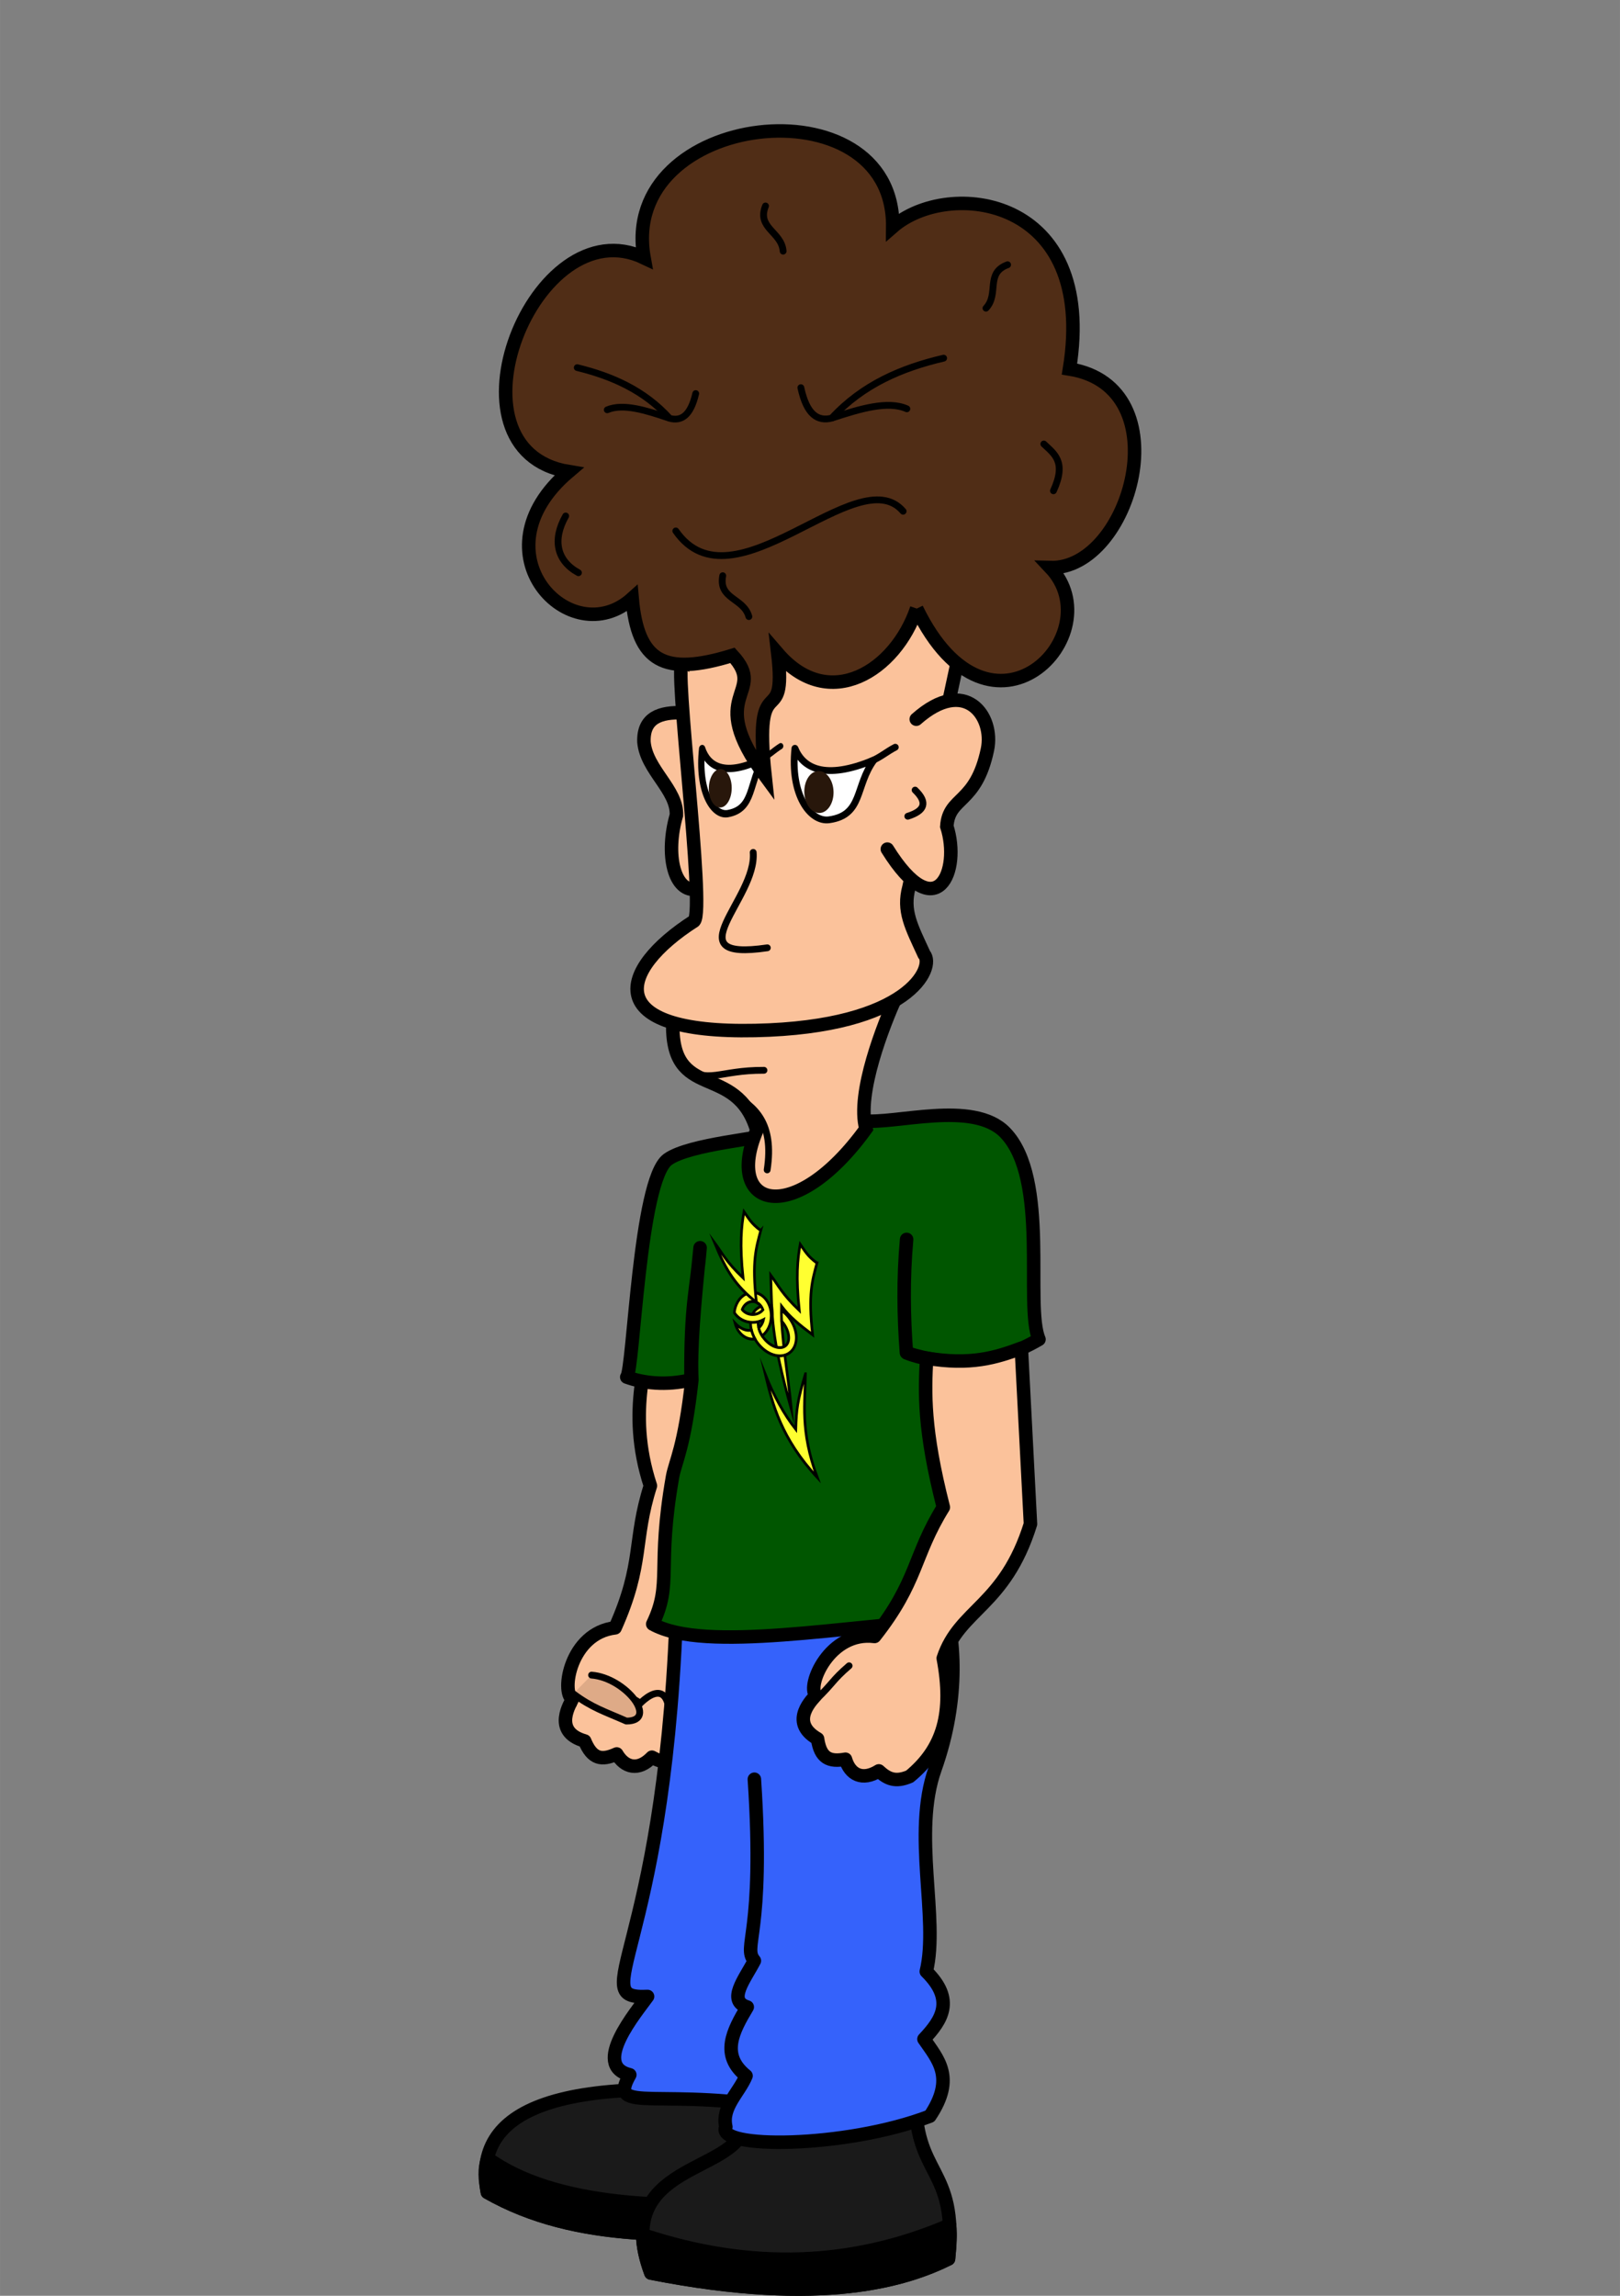 <?xml version="1.0" encoding="UTF-8"?>
<svg width="60" height="85" version="1.1" viewBox="0 0 15.875 22.49" xmlns="http://www.w3.org/2000/svg" xmlns:cc="http://creativecommons.org/ns#" xmlns:dc="http://purl.org/dc/elements/1.1/" xmlns:rdf="http://www.w3.org/1999/02/22-rdf-syntax-ns#">
<rect x="0" y="0" width="15.875" height="22.49" fill="#808080" stroke="none"/>
<g transform="matrix(-1,0,0,1,15.875,0)">
<g transform="matrix(.994 0 0 .994 .812 .136)" stroke-width="1.006">
<g transform="translate(-.298)" stroke="#000" stroke-linecap="round" stroke-linejoin="round" stroke-width=".133">
<path d="m7.491 20.563c2.53-0.321 3.303 0.114 3.156 0.907-0.883 0.502-1.942 0.434-3.108 0.379-0.176-0.767 0.048-0.526-0.048-1.286z" fill="#1a1a1a"/>
<path d="m10.645 21.135c0.034 0.113 0.027 0.198 0.002 0.334-0.883 0.502-1.942 0.434-3.108 0.379-0.034-0.147-0.036-0.224-0.046-0.311 1.375 0.126 2.502 0.065 3.152-0.403z"/>
</g>
<g transform="rotate(4.004 6.802 21.199)" stroke="#000" stroke-linecap="round" stroke-linejoin="round" stroke-width=".133">
<path d="m6.08 20.533c0.081 0.845-0.369 0.737-0.21 1.66 0.421 0.172 1.26 0.389 2.937-0.066 0.327-1.108-0.905-0.914-1.02-1.384z" fill="#1a1a1a"/>
<path d="m5.836 21.861c-0.002 0.105 0.008 0.18 0.034 0.332 0.421 0.172 1.26 0.389 2.937-0.066 0.044-0.149 0.06-0.275 0.054-0.382-1.043 0.43-2.048 0.457-3.025 0.116z"/>
</g>
<g stroke="#000" stroke-linecap="round">
<path d="m8.763 13.009c-0.03 0.199 0.23 0.733-0.021 1.497 0.172 0.538 0.064 0.766 0.348 1.4 0.444 0.052 0.534 0.637 0.421 0.702 0.011 0.031 0.208 0.32-0.121 0.413-0.074 0.179-0.167 0.196-0.316 0.128-0.079 0.136-0.214 0.171-0.347 0.032-0.101 0.056-0.188 0.072-0.309-0.021-0.258-0.35-0.266-0.714-0.038-1.211-0.037-0.511-0.465-0.644-0.513-1.492l0.041-1.478c0.218 0.15 0.413-0.005 0.854 0.03z" fill="#fbc29b" stroke-linejoin="round" stroke-width=".133"/>
<path d="m9.501 16.66c0.038-0.135-0.468-0.164-0.659-0.01 0.104 0.121-0.269-0.367-0.289 0.128-0.072-0.073-0.264-0.25-0.25 0.107" fill="none" stroke-miterlimit="20" stroke-width=".067"/>
<path d="m9.502 16.556c-0.184 0.138-0.31 0.175-0.523 0.269-0.322-3.87e-4 0.006-0.427 0.343-0.453" fill="#deaa87" stroke-linejoin="round" stroke-width=".067"/>
</g>
<g fill="#3562fb" stroke="#000" stroke-linecap="round" stroke-linejoin="round" stroke-width=".133">
<path d="m8.489 15.844c0.13 3.269 0.897 3.725 0.281 3.695 0.104 0.147 0.559 0.68 0.175 0.772 0.233 0.408-0.312 0.102-1.625 0.351l-0.094-3.017"/>
<path d="m8.469 15.844c-0.49 0.023-1.234 0.01-2.599-0.246-0.132 0.366-0.184 0.997 0.066 1.7 0.227 0.639-0.041 1.471 0.086 1.995-0.284 0.28-0.154 0.478 0.023 0.666-0.136 0.199-0.313 0.38-0.058 0.76 0.837 0.32 2.123 0.324 2.011 0.105 0.045-0.196-0.131-0.336-0.199-0.503 0.256-0.206 0.129-0.442-0.012-0.678 0.201-0.062 0.023-0.276-0.07-0.456 0.121-0.146-0.103-0.248 0-1.789"/>
</g>
<g fill="#005600" stroke="#000" stroke-width=".133">
<path d="m6.648 10.908c-0.31 0.041-1.087-0.209-1.403 0.117-0.443 0.456-0.19 1.703-0.334 2.038 0.459 0.269 0.888 0.264 1.303 0.134-0.134 0.055-0.343 0.088-0.481 0.087 0.003 1.043 0.023 1.968 0.021 2.543 1.05 0.053 2.451 0.328 2.965 0.042-0.196-0.409-0.036-0.54-0.195-1.45-0.026-0.148-0.118-0.29-0.191-0.957 0.015-0.297-0.021-0.719-0.081-1.302 0.035 0.429 0.095 0.536 0.09 1.302 0.249 0.06 0.473 0.031 0.633-0.027-0.067-0.067-0.122-1.939-0.404-2.145-0.212-0.154-0.956-0.208-0.949-0.242z" stroke-linejoin="round"/>
<path d="m6.218 13.193c0.027-0.358 0.033-0.726-0.002-1.115" stroke-linecap="round"/>
</g>
<g stroke="#000" stroke-linecap="round">
<path d="m6.019 13.248c0.018 0.339 0.032 0.7-0.165 1.47 0.298 0.48 0.248 0.728 0.678 1.273 0.444-0.057 0.672 0.488 0.579 0.579 0.018 0.028 0.279 0.26-0.017 0.43-0.028 0.191-0.115 0.23-0.275 0.201-0.044 0.151-0.166 0.217-0.329 0.115-0.085 0.079-0.164 0.115-0.304 0.055-0.335-0.276-0.432-0.628-0.331-1.165-0.16-0.486-0.607-0.512-0.86-1.323l0.09-1.733c0.248 0.093 0.499 0.171 0.935 0.098z" fill="#fbc29b" stroke-linejoin="round" stroke-width=".133"/>
<path d="m7.112 16.617c-0.181-0.175-0.158-0.189-0.329-0.337" fill="none" stroke-width=".067"/>
</g>
<g stroke-width="1.006">
<g transform="rotate(-5.944 6.96 11.92)">
<path d="m8.928 7.066c0.233 0.014 0.392 0.09 0.359 0.326-0.052 0.272-0.378 0.435-0.393 0.685 0.071 0.392-0.055 0.774-0.284 0.702" fill="#fbc29b" stroke="#000" stroke-linecap="round" stroke-width=".133"/>
<path d="m6.556 9.638c0.089 0.271 0.292 0.981 0.159 1.32 0.602 1.046 1.315 0.925 1.069 0.125 0.276-0.661 0.879-0.173 0.935-0.986-0.637-0.422-1.326-0.679-2.163-0.459z" fill="#fbc29b" stroke="#000" stroke-width=".133"/>
<path d="m6.281 6.156 0.259 2.389c0.039 0.238-0.063 0.383-0.217 0.643-0.121 0.11 0.062 0.729 1.579 0.919 1.516 0.19 1.409-0.453 0.71-1.011-0.1-0.127 0.477-2.548 0.376-2.522 0.176-2.477-2.818-2.285-2.706-0.418z" fill="#fbc29b" stroke="#000" stroke-width=".133"/>
<g transform="matrix(.781 0 0 .918 2.618 .696)" stroke-width="1.006">
<path d="m7.012 7.333c0.468 0.257 0.692 0.148 0.788-0.033 0.002 0.458-0.226 0.711-0.408 0.666-0.33-0.081-0.218-0.36-0.38-0.633z" fill="#fff" stroke="#000" stroke-linejoin="round" stroke-width=".079"/>
<ellipse transform="matrix(.994 .114 -.123 .992 0 0)" cx="8.407" cy="6.8" rx=".144" ry=".207" fill="#28170b" fill-rule="evenodd"/>
<path d="m7.049 7.354c-0.098-0.053-0.151-0.114-0.232-0.167" fill="none" stroke="#000" stroke-linecap="round" stroke-width=".067"/>
</g>
<path d="m8.552 10.531c-0.238 0.158-0.333 8.23e-4 -0.777-0.043" fill="none" stroke="#000" stroke-linecap="round" stroke-width=".067"/>
<path d="m8.067 10.749c-0.238 0.101-0.447 0.242-0.425 0.712" fill="none" stroke="#000" stroke-linecap="round" stroke-width=".067"/>
<path d="m6.64 6.891c-0.437-0.477-0.763-0.11-0.729 0.224 0.057 0.553 0.331 0.496 0.32 0.795-0.185 0.42-0.005 1.012 0.56 0.284" fill="#fbc29b" stroke="#000" stroke-linecap="round" stroke-width=".133"/>
<path d="m6.579 7.587c-0.139 0.109-0.116 0.194 0.045 0.264" fill="none" stroke="#000" stroke-linecap="round" stroke-width=".067"/>
<g stroke-width="1.006">
<path d="m7.012 7.333c0.468 0.257 0.692 0.148 0.788-0.033 0.002 0.458-0.226 0.711-0.408 0.666-0.33-0.081-0.218-0.36-0.38-0.633z" fill="#fff" stroke="#000" stroke-linejoin="round" stroke-width=".067"/>
<ellipse transform="matrix(.994 .114 -.123 .992 0 0)" cx="8.407" cy="6.8" rx=".144" ry=".207" fill="#28170b" fill-rule="evenodd"/>
<path d="m7.049 7.354c-0.098-0.053-0.151-0.114-0.232-0.167" fill="none" stroke="#000" stroke-linecap="round" stroke-width=".067"/>
</g>
<path d="m8.103 8.363c-0.085 0.452 0.679 1.154-0.236 0.921" fill="none" stroke="#000" stroke-linecap="round" stroke-width=".067"/>
</g>
<g transform="rotate(-5.944 6.96 11.92)" stroke="#000">
<path d="m6.749 5.807c-0.884 1.421-1.948 0.044-1.269-0.539-0.786-0.06-1.11-1.904 0.015-1.966-0.099-1.732 1.385-1.743 1.878-1.213 0.136-1.445 2.816-0.852 2.407 0.557 1.124-0.399 1.829 2.098 0.52 2.173 0.855 0.892-0.206 1.784-0.751 1.178-0.119 0.612-0.387 0.735-1.042 0.456-0.393 0.346 0.247 0.394-0.442 1.147 0.233-1.088-0.175-0.433-2.459e-4 -1.212-0.564 0.532-1.172 0.049-1.316-0.582z" fill="#502d16" stroke-miterlimit="20" stroke-width=".133"/>
<g transform="translate(.292 .2)" fill="none" stroke-linecap="round" stroke-width=".067">
<path d="m6.448 3.124c0.402 0.139 0.766 0.341 1.036 0.702 0.131 0.048 0.248-0.004 0.334-0.267"/>
<path d="m7.471 3.82c-0.25-0.111-0.518-0.226-0.714-0.162"/>
</g>
<g transform="matrix(-.817 -.16 -.159 .81 16.088 2.292)" fill="none" stroke-linecap="round" stroke-width=".08">
<path d="m6.448 3.124c0.402 0.139 0.766 0.341 1.036 0.702 0.131 0.048 0.248-0.004 0.334-0.267"/>
<path d="m7.471 3.82c-0.25-0.111-0.518-0.226-0.714-0.162"/>
</g>
<path d="m6.981 4.866c0.501-0.476 1.562 1.176 2.209 0.425" fill="none" stroke-linecap="round" stroke-width=".067"/>
<path d="m5.528 4.512c-0.102-0.299 0.031-0.363 0.142-0.449v0" fill="none" stroke-linecap="round" stroke-width=".067"/>
<path d="m8.423 2.439c0.035-0.189 0.284-0.198 0.219-0.425v0" fill="none" stroke-linecap="round" stroke-width=".067"/>
<path d="m6.376 2.791c-0.117-0.153 0.045-0.344-0.168-0.448v0" fill="none" stroke-linecap="round" stroke-width=".067"/>
<path d="m10.102 5.8c0.225-0.094 0.291-0.295 0.183-0.543v0" fill="none" stroke-linecap="round" stroke-width=".067"/>
<path d="m8.386 6.056c0.071-0.179 0.318-0.138 0.298-0.374v0" fill="none" stroke-linecap="round" stroke-width=".067"/>
</g>
</g>
<g transform="matrix(.235 0 -0 .256 7.114 16.651)" fill="#ffff31" stroke="#000" stroke-miterlimit="23.8" stroke-width=".109">
<path d="m-0.06-16.954c0.191 0.66 0.381 1.189 0.182 2.762 0.575-0.397 0.966-0.689 1.307-1.103 0.027 1.187-0.271 2.576-0.42 3.997 0.881-2.931 0.807-3.555 0.87-5.189-0.319 0.396-0.469 0.719-1.198 1.357 0.149-1.295 0.074-1.973-0.038-2.549-0.18 0.232-0.293 0.452-0.702 0.725z"/>
<path d="m0.423-12.687c0.01 1.098 0.238 2.176-0.497 3.989 1.519-1.51 1.88-2.828 2.175-3.952-0.347 0.799-0.773 1.517-1.273 2.1-0.026-0.78-0.068-1.095-0.404-2.137z"/>
<path d="m1.813-14.969c0.034-0.012 0.068-0.021 0.101-0.028 0.165-0.033 0.296-0.002 0.383 0.081 0.087 0.083 0.127 0.213 0.103 0.38-0.025 0.167-0.117 0.359-0.274 0.524-0.157 0.165-0.345 0.269-0.51 0.302-0.165 0.033-0.297 4.77e-4 -0.385-0.082-0.087-0.083-0.126-0.212-0.101-0.379 0.025-0.167 0.117-0.361 0.274-0.527 0.004-0.004 0.009-9e-3 0.013-0.013 0 0 0.026-0.278 0.008-0.418-0.091 0.059-0.171 0.127-0.252 0.212-0.198 0.209-0.32 0.457-0.356 0.699-0.036 0.242 0.02 0.49 0.196 0.657 0.176 0.167 0.428 0.21 0.667 0.162s0.479-0.185 0.678-0.394c0.198-0.209 0.321-0.454 0.356-0.696 0.036-0.242-0.021-0.491-0.197-0.658l2.1e-6 3e-6c-0.176-0.167-0.426-0.209-0.666-0.161-0.006 0.001-0.01-0.002-0.015-8.91e-4z" color="#000000" color-rendering="auto" dominant-baseline="auto" fill-rule="evenodd" image-rendering="auto" shape-rendering="auto" solid-color="#000000" stop-color="#000000" style="font-feature-settings:normal;font-variant-alternates:normal;font-variant-caps:normal;font-variant-east-asian:normal;font-variant-ligatures:normal;font-variant-numeric:normal;font-variant-position:normal;font-variation-settings:normal;inline-size:0;isolation:auto;mix-blend-mode:normal;shape-margin:0;shape-padding:0;text-decoration-color:#000000;text-decoration-line:none;text-decoration-style:solid;text-indent:0;text-orientation:mixed;text-transform:none;white-space:normal"/>
<path d="m2.615-15.821c-0.422 0.014-0.757 0.412-0.757 0.899 4.3e-5 0.328 0.154 0.612 0.382 0.769 0.07-0.102 0.117-0.207 0.143-0.307-0.096-0.072-0.169-0.183-0.201-0.315 0.002 1e-3 0.004 2e-3 0.006 0.003 0.132 0.066 0.287 0.104 0.451 0.104 0.321-4.3e-5 0.602-0.145 0.761-0.364 9.525e-4 -0.002 3.175e-4 -0.005 0.001-0.007-0.003-0.054-5.027e-4 -0.065-0.011-0.113-0.035-0.153-0.103-0.291-0.196-0.401-0.011-0.013-0.022-0.026-0.034-0.038-0.138-0.143-0.321-0.23-0.521-0.23-0.007-7.1e-5 -0.015-1.42e-4 -0.022 0zm0.022 0.348c0.189-1.46e-4 0.361 0.119 0.437 0.304 0 0 0.006-1.25e-4 -0.001 0.011-0.101 0.113-0.258 0.185-0.436 0.185-0.175 1e-6 -0.33-0.07-0.431-0.18 0.075-0.189 0.239-0.321 0.43-0.321zm0.738 0.837c-0.206 0.206-0.481 0.314-0.685 0.261-0.03 0.116-0.08 0.23-0.147 0.341 0.032 0.005 0.061 0.01 0.094 0.01 0.343 1.62e-4 0.635-0.256 0.738-0.612z" fill-rule="evenodd"/>
<path d="m2.298-18.206c0.191 0.66 0.381 1.189 0.182 2.762 0.847-0.607 1.272-1.206 1.757-2.294-0.319 0.396-0.469 0.719-1.198 1.357 0.149-1.295 0.074-1.973-0.038-2.549-0.18 0.232-0.293 0.452-0.702 0.725z"/>
</g>
</g>
</g>
</svg>
